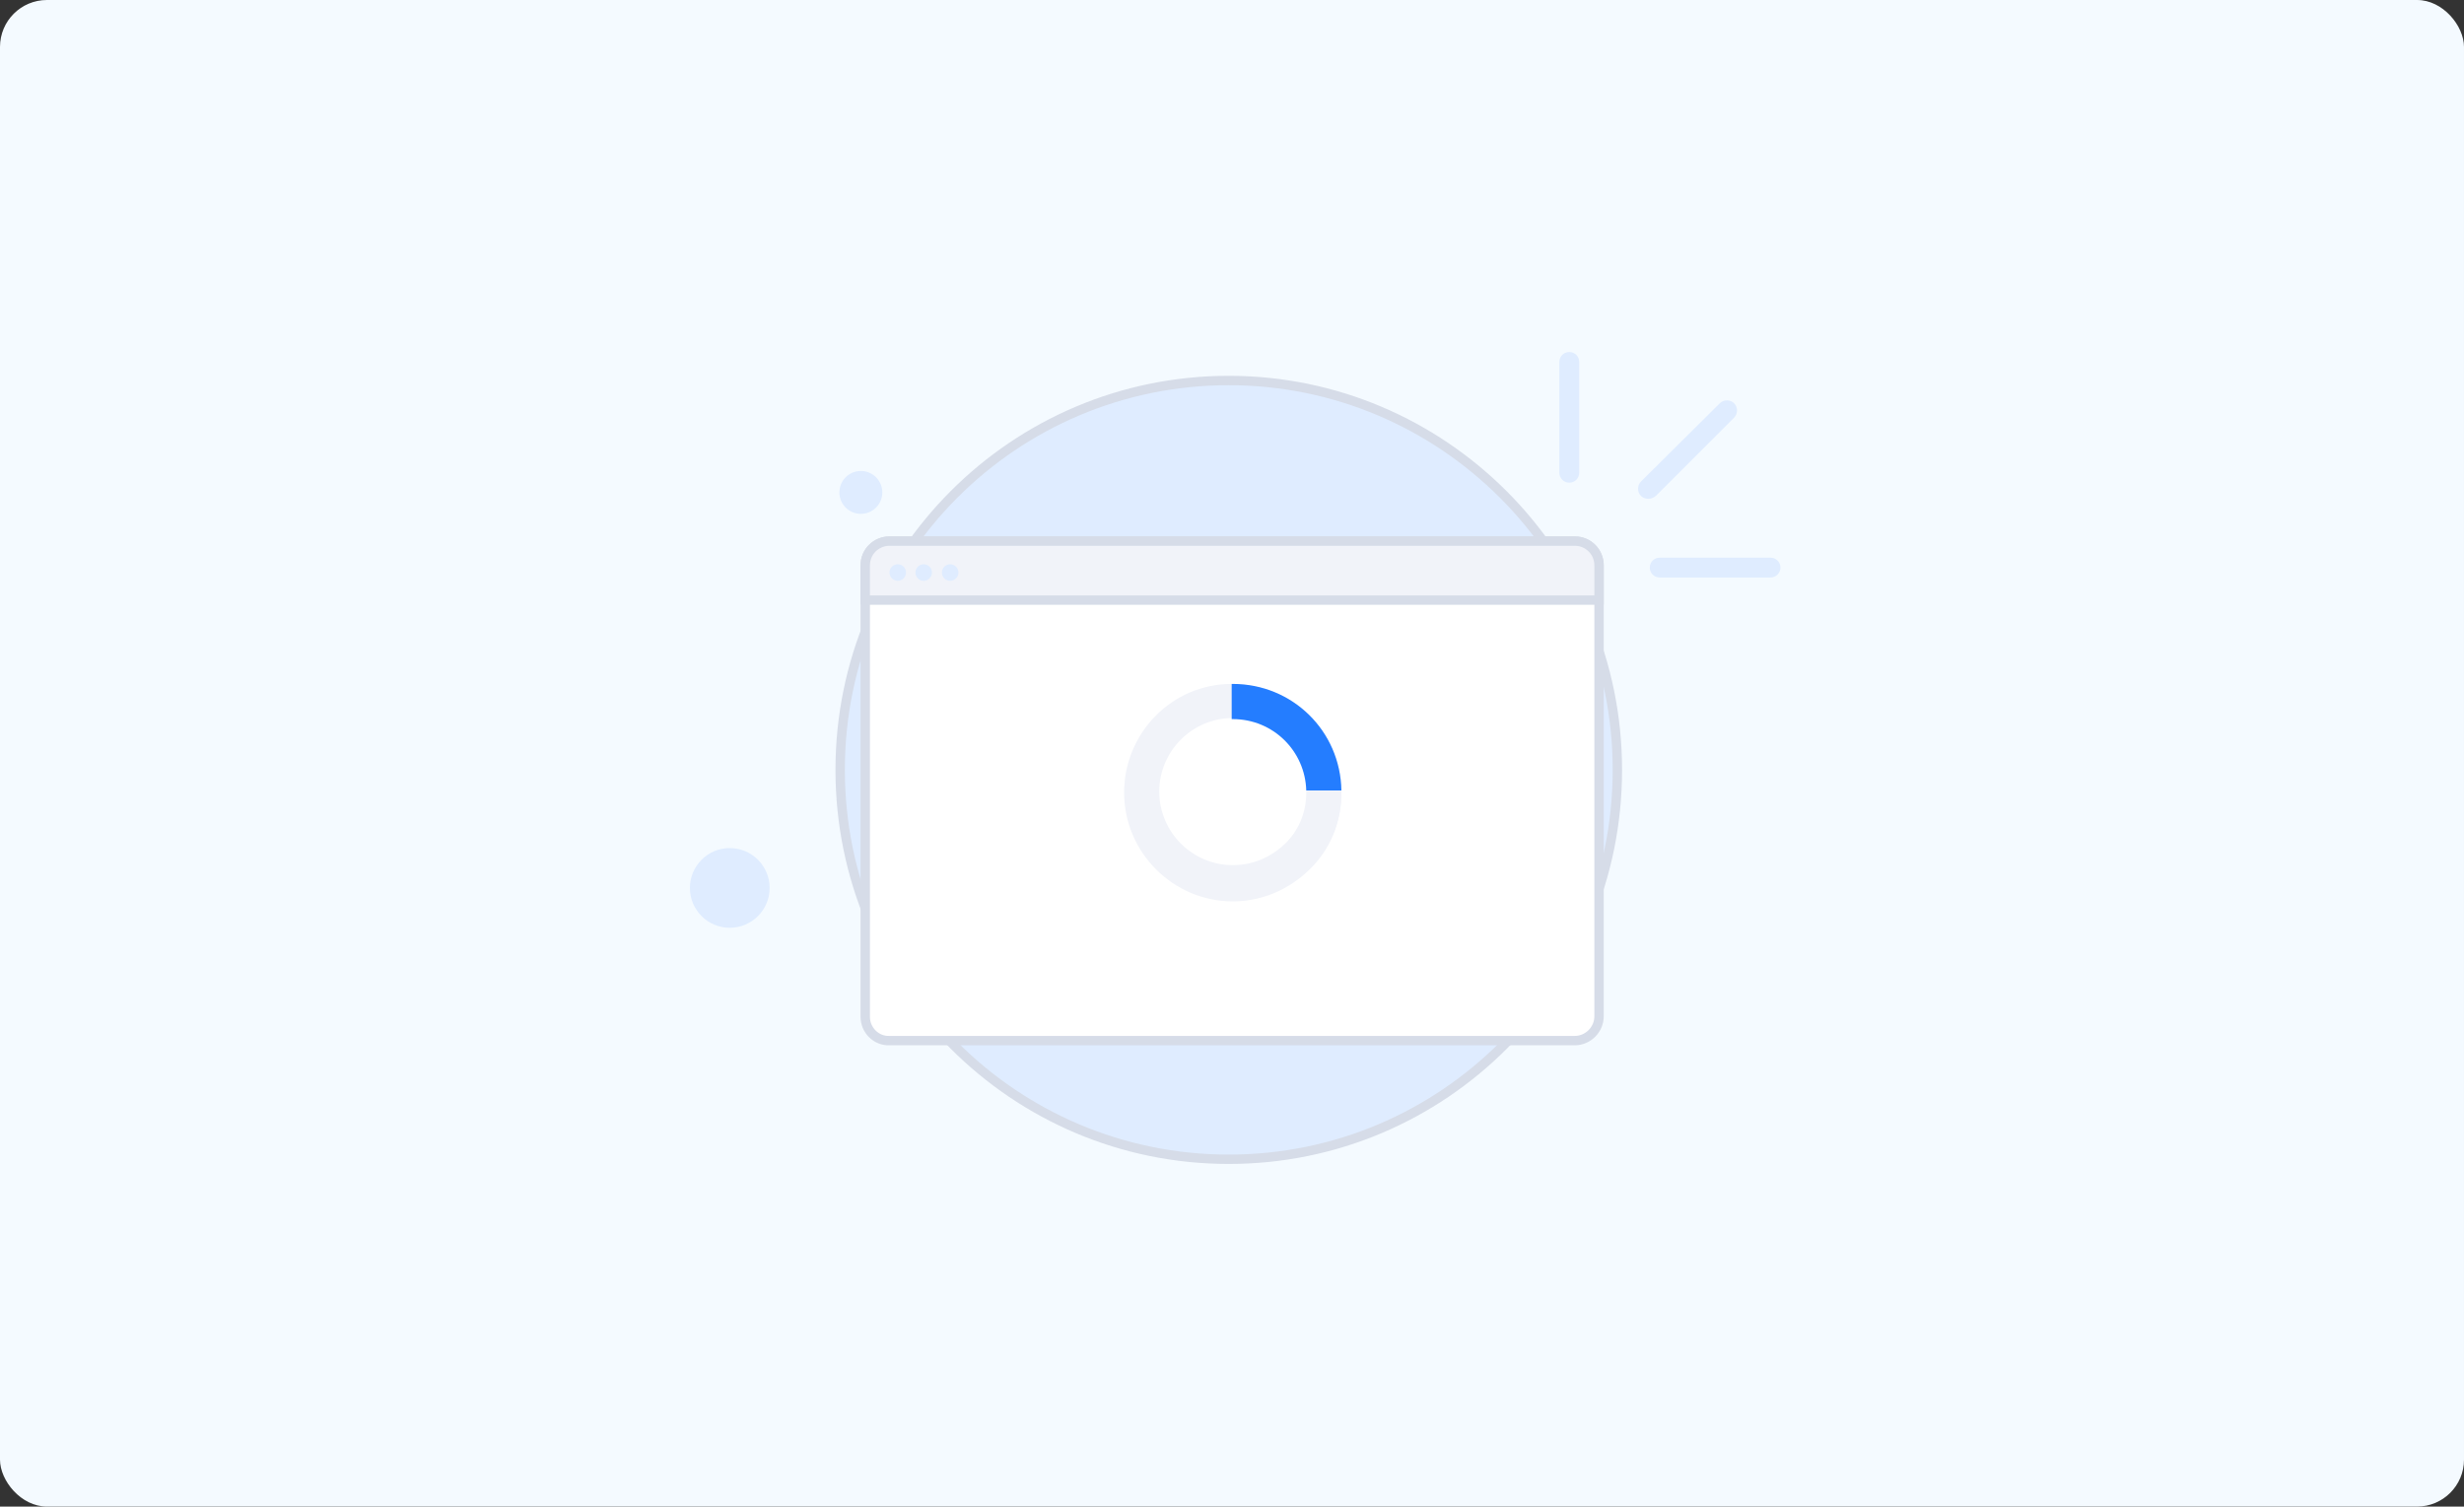 <svg width="525" height="321" viewBox="0 0 525 321" fill="none" xmlns="http://www.w3.org/2000/svg">
<rect x="0" y="0" width="525" height="321" fill="#333333" stroke="none"/>
<rect width="525" height="321" rx="10" fill="#F4FAFF"/>
<path d="M261.811 247C307.539 247 344.611 209.928 344.611 164.037C344.611 118.146 307.375 81.074 261.811 81.074C216.084 81.074 179.012 118.146 179.012 164.037C179.012 209.928 216.084 247 261.811 247Z" fill="#DFECFF" stroke="#D6DCE8" stroke-width="2" stroke-miterlimit="10"/>
<path d="M183.42 109.491C185.946 109.491 187.993 107.443 187.993 104.918C187.993 102.393 185.946 100.345 183.42 100.345C180.895 100.345 178.848 102.393 178.848 104.918C178.848 107.443 180.895 109.491 183.42 109.491Z" fill="#DFECFF"/>
<path d="M155.492 197.679C160.182 197.679 163.985 193.877 163.985 189.187C163.985 184.497 160.182 180.695 155.492 180.695C150.802 180.695 147 184.497 147 189.187C147 193.877 150.802 197.679 155.492 197.679Z" fill="#DFECFF"/>
<path d="M340.706 120.46V216.55C340.706 219.369 338.357 221.718 335.538 221.718H189.524C186.705 221.836 184.355 219.487 184.355 216.667V120.46C184.355 117.524 186.705 115.292 189.524 115.292H335.538C338.474 115.292 340.706 117.641 340.706 120.46Z" fill="white" stroke="#D6DCE8" stroke-width="2" stroke-miterlimit="10"/>
<path d="M285.814 168.432C285.587 155.942 275.373 145.722 262.663 145.722H262.436C249.725 145.722 239.512 156.169 239.512 168.886C239.512 181.604 249.952 192.051 262.663 192.051C269.699 192.051 275.827 188.871 280.139 184.102C283.771 180.014 285.814 174.791 285.814 168.886C285.814 168.659 285.814 168.432 285.814 168.432ZM262.663 184.329C254.038 184.329 247.002 177.289 247.002 168.659C247.002 160.029 254.038 152.989 262.663 152.989H262.89C271.514 152.989 278.324 159.802 278.551 168.205C278.551 168.432 278.551 168.432 278.551 168.659C278.551 172.52 277.189 176.154 274.692 178.879C271.514 182.285 267.429 184.329 262.663 184.329Z" fill="#F1F3F9"/>
<path d="M285.812 168.432H278.321C278.095 160.029 271.285 153.216 262.661 153.216H262.434V145.722H262.661C275.371 145.722 285.585 155.714 285.812 168.432Z" fill="#247DFF"/>
<path d="M285.813 168.659C285.813 174.564 283.771 179.787 280.139 183.875L274.465 179.106C276.962 176.381 278.323 172.747 278.323 168.886C278.323 168.659 278.323 168.659 278.323 168.432H285.813V168.659Z" fill="#F1F3F9"/>
<path d="M340.706 120.46V127.861H184.355V120.46C184.355 117.524 186.705 115.292 189.524 115.292H335.538C338.474 115.292 340.706 117.641 340.706 120.46Z" fill="#F1F3F9" stroke="#D6DCE8" stroke-width="2" stroke-miterlimit="10"/>
<path d="M191.285 123.749C192.259 123.749 193.047 122.96 193.047 121.987C193.047 121.014 192.259 120.225 191.285 120.225C190.312 120.225 189.523 121.014 189.523 121.987C189.523 122.96 190.312 123.749 191.285 123.749Z" fill="#DFECFF"/>
<path d="M196.809 123.749C197.782 123.749 198.571 122.96 198.571 121.987C198.571 121.014 197.782 120.225 196.809 120.225C195.836 120.225 195.047 121.014 195.047 121.987C195.047 122.96 195.836 123.749 196.809 123.749Z" fill="#DFECFF"/>
<path d="M202.45 123.749C203.423 123.749 204.212 122.96 204.212 121.987C204.212 121.014 203.423 120.225 202.45 120.225C201.476 120.225 200.688 121.014 200.688 121.987C200.688 122.96 201.476 123.749 202.45 123.749Z" fill="#DFECFF"/>
<path d="M334.364 102.84C333.19 102.84 332.25 101.9 332.25 100.726V77.114C332.25 75.94 333.19 75 334.364 75C335.539 75 336.479 75.94 336.479 77.114V100.726C336.479 101.9 335.539 102.84 334.364 102.84Z" fill="#DFECFF"/>
<path d="M351.516 120.93C351.516 119.756 352.455 118.816 353.63 118.816H377.241C378.416 118.816 379.356 119.756 379.356 120.93C379.356 122.105 378.416 123.045 377.241 123.045H353.63C352.455 123.045 351.516 122.105 351.516 120.93Z" fill="#DFECFF"/>
<path d="M349.632 105.659C348.81 104.837 348.81 103.427 349.632 102.605L366.43 85.925C367.253 85.102 368.662 85.102 369.485 85.925C370.307 86.747 370.307 88.156 369.485 88.979L352.804 105.659C351.864 106.482 350.455 106.482 349.632 105.659Z" fill="#DFECFF"/>
</svg>
